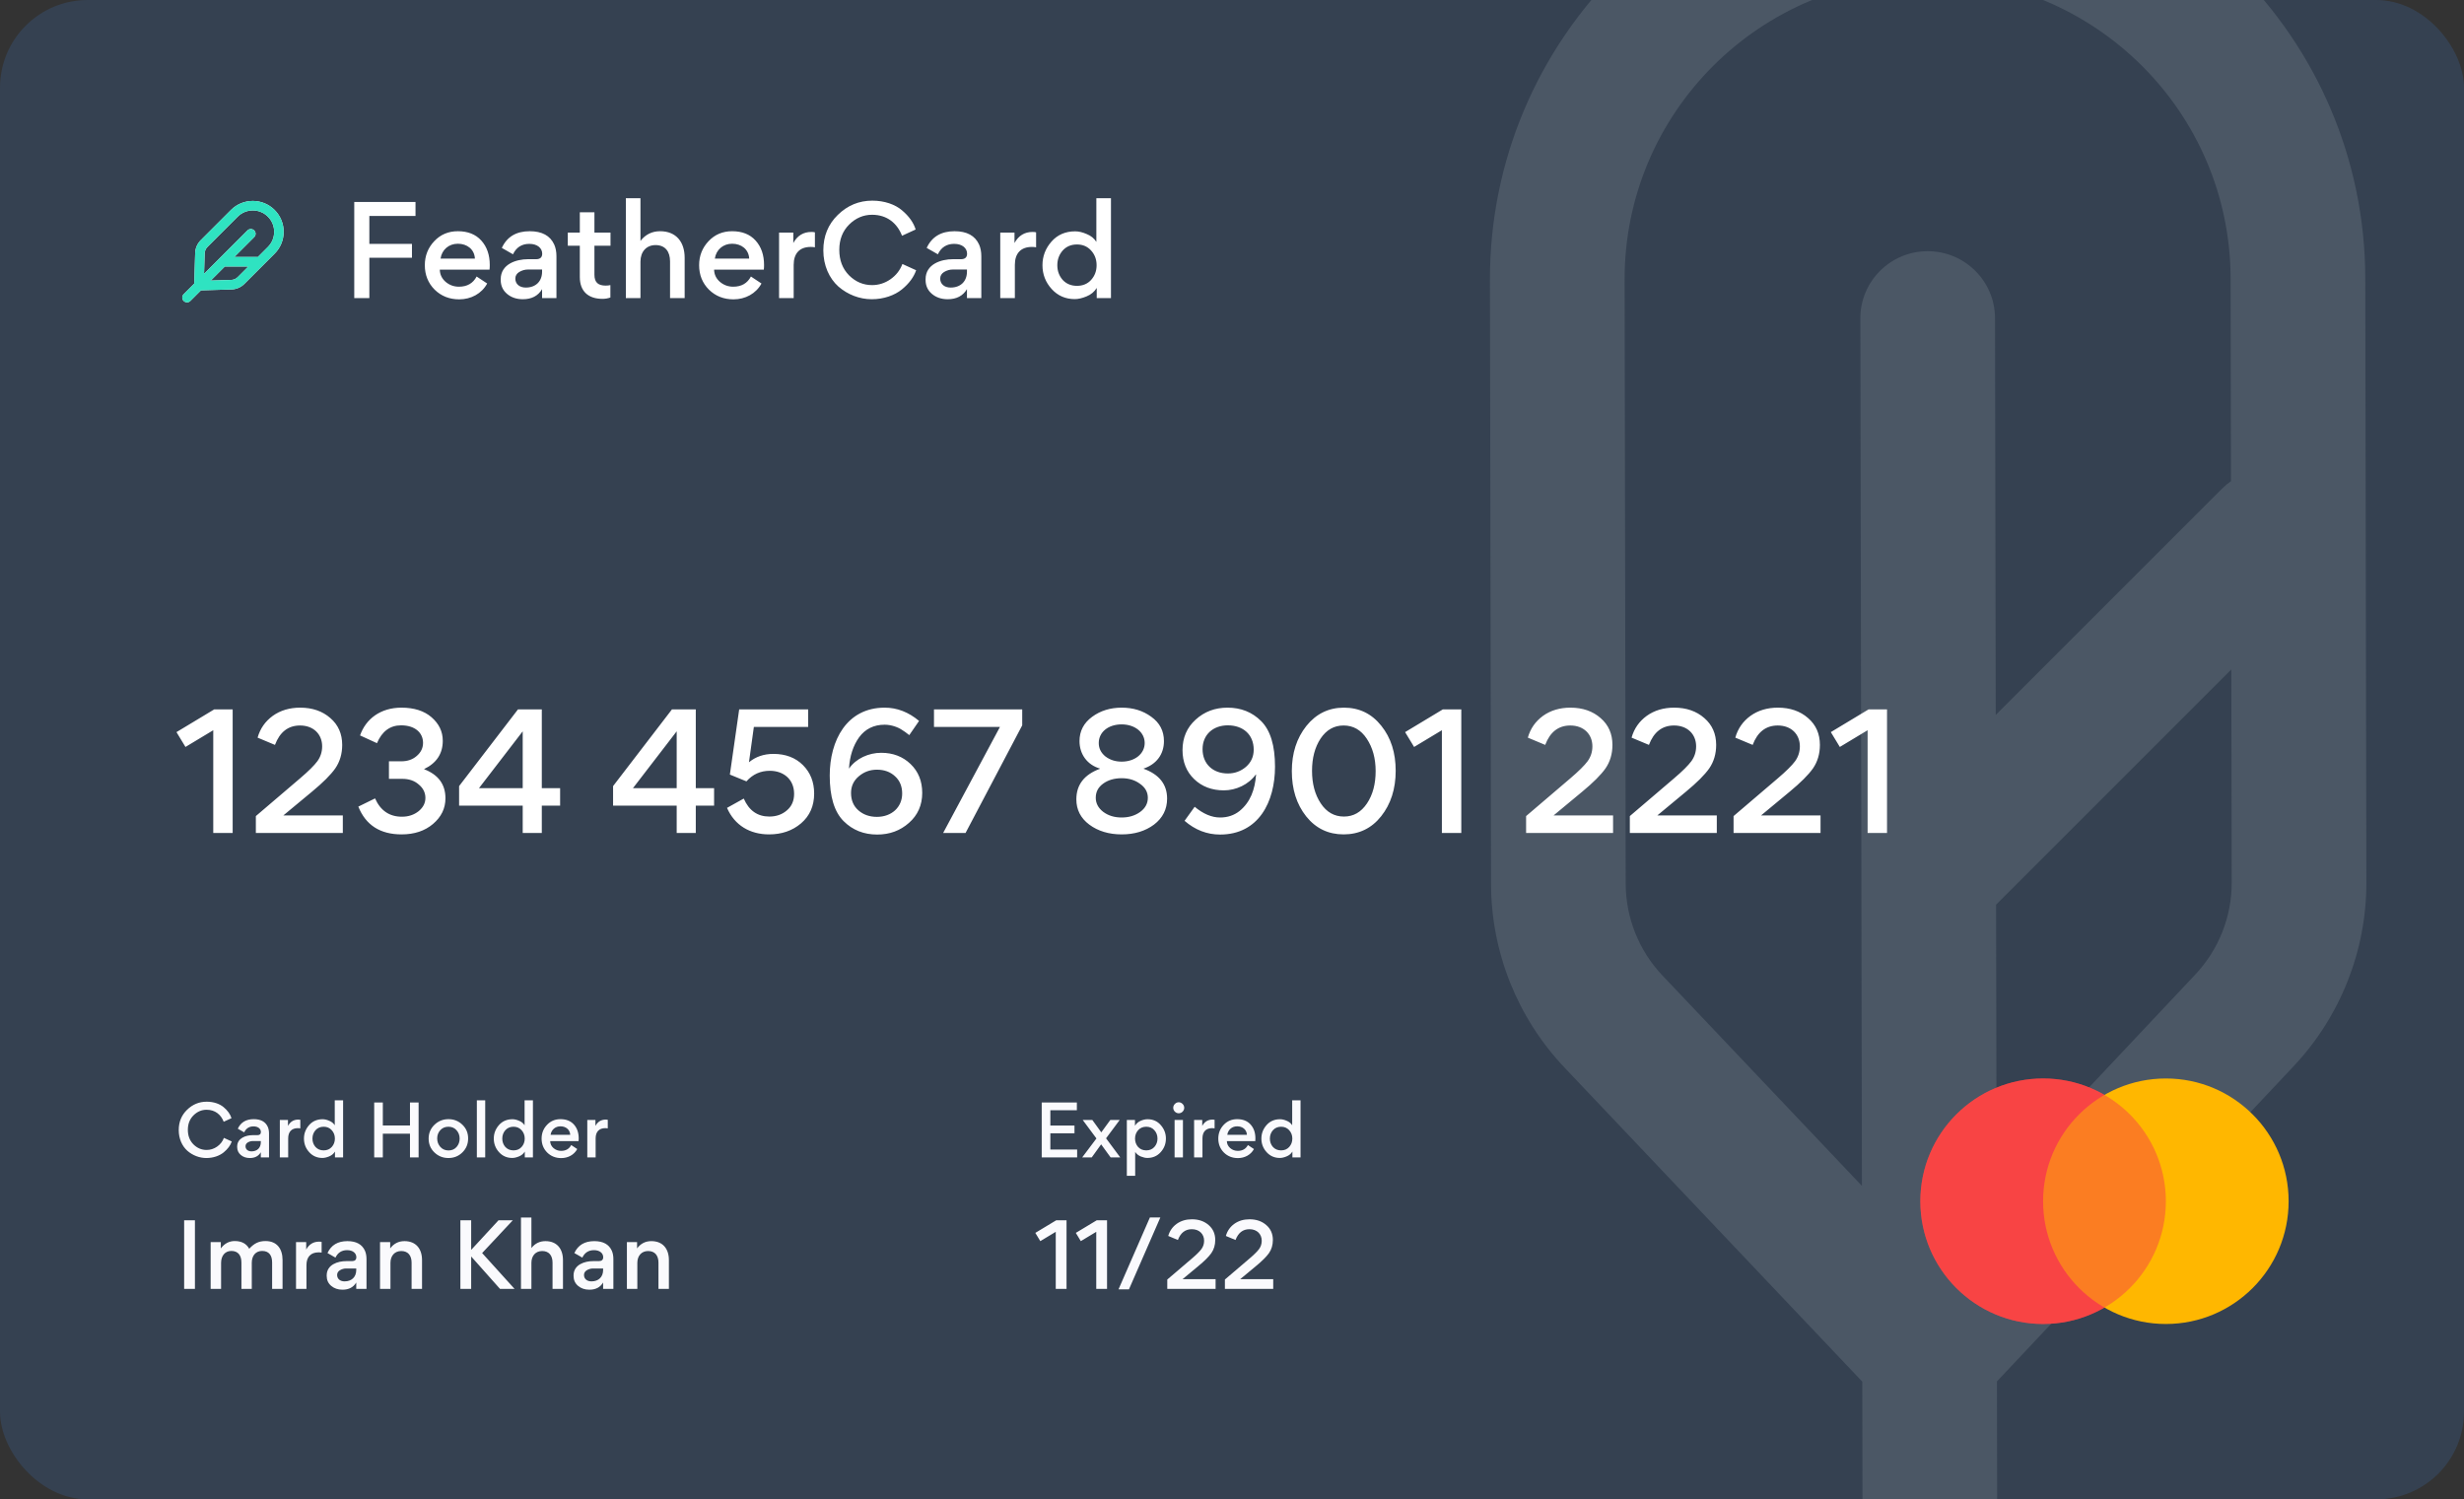 <svg width="281" height="171" viewBox="0 0 281 171" fill="none" xmlns="http://www.w3.org/2000/svg">
<rect x="0" y="0" width="281" height="171" fill="#333333" stroke="none"/>
<g clip-path="url(#clip0_74471_12089)">
<rect width="281" height="171" rx="10" fill="#354151"/>
<g clip-path="url(#clip1_74471_12089)">
<path fill-rule="evenodd" clip-rule="evenodd" d="M212.379 157.576L212.422 181.684C212.43 185.909 215.874 189.329 220.116 189.321C224.356 189.313 227.788 185.881 227.78 181.656L227.736 157.548L261.556 121.617C266.909 115.93 269.881 108.422 269.867 100.626L269.742 31.751C269.692 4.284 247.305 -17.941 219.739 -17.89C192.172 -17.84 169.866 4.466 169.916 31.932L170.041 100.808C170.056 108.604 173.055 116.101 178.429 121.768L212.379 157.576ZM212.338 135.25L189.593 111.26C186.906 108.426 185.406 104.678 185.399 100.78L185.274 31.904C185.239 12.889 200.682 -2.554 219.766 -2.588C238.851 -2.623 254.349 12.763 254.384 31.778L254.426 54.878C254.06 55.133 253.711 55.424 253.385 55.75L227.598 81.537L227.516 36.286C227.508 32.061 224.064 28.641 219.823 28.649C215.582 28.657 212.15 32.089 212.158 36.314L212.338 135.25ZM227.638 103.177L254.465 76.35L254.509 100.654C254.516 104.552 253.03 108.306 250.354 111.149L227.696 135.222L227.638 103.177Z" fill="#4B5765"/>
</g>
<circle cx="233" cy="137" r="14" fill="#F94545"/>
<circle cx="247" cy="137" r="14" fill="#FFB700"/>
<circle opacity="0.5" cx="233" cy="137" r="14" fill="#F94545"/>
<path d="M23.536 132.072C24.328 132.072 25.032 131.816 25.504 131.432C25.976 131.048 26.28 130.624 26.432 130.184L25.536 129.776C25.384 130.184 25.12 130.52 24.752 130.776C24.392 131.024 23.992 131.152 23.56 131.152C22.984 131.152 22.48 130.936 22.056 130.512C21.632 130.08 21.424 129.528 21.424 128.856C21.424 128.176 21.64 127.632 22.064 127.208C22.488 126.784 22.992 126.568 23.56 126.568C24.544 126.568 25.2 127.128 25.512 127.936L26.4 127.528C26.264 127.08 25.96 126.656 25.512 126.28C25.064 125.896 24.368 125.648 23.576 125.648C22.704 125.648 21.96 125.96 21.328 126.576C20.696 127.192 20.384 127.96 20.384 128.888C20.384 129.872 20.768 130.712 21.368 131.248C21.968 131.768 22.736 132.072 23.536 132.072ZM29.752 129.104C29.752 129.344 29.616 129.464 29.352 129.464H28.824C28.072 129.464 27.048 129.776 27.048 130.768V130.816C27.048 131.184 27.184 131.488 27.456 131.72C27.728 131.952 28.072 132.072 28.488 132.072C29.064 132.072 29.48 131.856 29.744 131.416V132H30.68V129.28C30.68 128.984 30.632 128.728 30.536 128.512C30.272 127.928 29.736 127.64 28.936 127.64C28.064 127.64 27.456 128 27.12 128.728L27.848 129.144C28.064 128.688 28.424 128.464 28.912 128.464C29.448 128.464 29.752 128.752 29.752 129.104ZM29.744 130.272C29.744 130.912 29.328 131.312 28.68 131.312C28.272 131.312 28 131.08 28 130.728C28 130.544 28.088 130.4 28.256 130.296C28.432 130.192 28.624 130.136 28.824 130.136H29.744V130.272ZM34.249 127.712C34.193 127.696 34.121 127.688 34.017 127.688C33.497 127.688 33.105 127.928 32.841 128.408V127.728H31.913V132H32.865V129.832C32.865 129.088 33.249 128.664 33.977 128.664C34.081 128.664 34.169 128.672 34.249 128.688V127.712ZM34.664 129.856C34.664 130.448 34.864 130.968 35.264 131.408C35.664 131.848 36.168 132.064 36.768 132.064C36.992 132.064 37.248 132.008 37.536 131.888C37.832 131.768 38.048 131.584 38.2 131.336V132H39.128V125.488H38.176V128.336C38.032 128.104 37.824 127.936 37.544 127.824C37.272 127.704 37.024 127.648 36.792 127.648C36.16 127.648 35.64 127.872 35.248 128.32C34.856 128.768 34.664 129.28 34.664 129.856ZM36.912 128.504C37.288 128.504 37.592 128.632 37.832 128.896C38.072 129.16 38.192 129.48 38.192 129.856C38.192 130.232 38.072 130.552 37.832 130.816C37.6 131.072 37.288 131.2 36.912 131.2C36.536 131.2 36.224 131.072 35.984 130.816C35.752 130.552 35.632 130.232 35.632 129.856C35.632 129.48 35.752 129.16 35.984 128.896C36.224 128.632 36.536 128.504 36.912 128.504ZM42.675 132H43.659V129.296H46.755V132H47.739V125.736H46.755V128.36H43.659V125.736H42.675V132ZM51.147 127.64C50.523 127.64 49.987 127.856 49.547 128.28C49.107 128.704 48.883 129.232 48.883 129.856C48.883 130.48 49.099 131.008 49.539 131.432C49.979 131.856 50.515 132.072 51.139 132.072C51.771 132.072 52.299 131.856 52.731 131.432C53.171 131 53.387 130.472 53.387 129.84C53.387 129.216 53.171 128.696 52.731 128.272C52.291 127.848 51.763 127.64 51.147 127.64ZM50.211 128.896C50.451 128.632 50.763 128.504 51.139 128.504C51.515 128.504 51.827 128.632 52.059 128.896C52.299 129.16 52.419 129.48 52.419 129.856C52.419 130.232 52.299 130.552 52.067 130.816C51.835 131.08 51.523 131.208 51.147 131.208C50.771 131.208 50.459 131.072 50.219 130.808C49.979 130.536 49.859 130.216 49.859 129.84C49.859 129.464 49.979 129.152 50.211 128.896ZM54.382 132H55.334V125.488H54.382V132ZM56.313 129.856C56.313 130.448 56.513 130.968 56.913 131.408C57.313 131.848 57.817 132.064 58.417 132.064C58.641 132.064 58.897 132.008 59.185 131.888C59.481 131.768 59.697 131.584 59.849 131.336V132H60.777V125.488H59.825V128.336C59.681 128.104 59.473 127.936 59.193 127.824C58.921 127.704 58.673 127.648 58.441 127.648C57.809 127.648 57.289 127.872 56.897 128.32C56.505 128.768 56.313 129.28 56.313 129.856ZM58.561 128.504C58.937 128.504 59.241 128.632 59.481 128.896C59.721 129.16 59.841 129.48 59.841 129.856C59.841 130.232 59.721 130.552 59.481 130.816C59.249 131.072 58.937 131.2 58.561 131.2C58.185 131.2 57.873 131.072 57.633 130.816C57.401 130.552 57.281 130.232 57.281 129.856C57.281 129.48 57.401 129.16 57.633 128.896C57.873 128.632 58.185 128.504 58.561 128.504ZM65.982 130.144C65.99 130.072 65.998 129.976 65.998 129.848C65.998 129.184 65.814 128.656 65.446 128.248C65.078 127.84 64.566 127.64 63.918 127.64C63.302 127.64 62.79 127.856 62.382 128.288C61.974 128.72 61.766 129.24 61.766 129.856C61.766 130.488 61.982 131.024 62.406 131.448C62.838 131.872 63.374 132.08 64.006 132.08C64.774 132.08 65.47 131.712 65.83 131.048L65.142 130.592C64.91 131.032 64.526 131.256 63.99 131.256C63.662 131.256 63.374 131.152 63.126 130.944C62.878 130.728 62.75 130.464 62.742 130.144H65.982ZM63.918 128.456C64.526 128.456 64.998 128.824 65.03 129.424H62.79C62.878 128.84 63.334 128.456 63.918 128.456ZM69.312 127.712C69.256 127.696 69.184 127.688 69.08 127.688C68.56 127.688 68.168 127.928 67.904 128.408V127.728H66.976V132H67.928V129.832C67.928 129.088 68.312 128.664 69.04 128.664C69.144 128.664 69.232 128.672 69.312 128.688V127.712Z" fill="#FAFAFD"/>
<path d="M21 147H22.23V139.17H21V147ZM28.713 147V144.02C28.713 143.21 29.163 142.67 29.893 142.67C30.683 142.67 31.033 143.18 31.033 143.99V147H32.223V143.7C32.223 142.42 31.573 141.54 30.283 141.54C29.493 141.54 28.973 141.82 28.423 142.42C28.093 141.83 27.543 141.54 26.773 141.54C26.133 141.54 25.603 141.82 25.183 142.38V141.66H24.023V147H25.213V144.03C25.213 143.22 25.663 142.67 26.383 142.67C27.173 142.67 27.533 143.2 27.533 144V147H28.713ZM36.679 141.64C36.609 141.62 36.519 141.61 36.389 141.61C35.739 141.61 35.249 141.91 34.919 142.51V141.66H33.759V147H34.949V144.29C34.949 143.36 35.429 142.83 36.339 142.83C36.469 142.83 36.579 142.84 36.679 142.86V141.64ZM40.637 143.38C40.637 143.68 40.467 143.83 40.137 143.83H39.477C38.537 143.83 37.257 144.22 37.257 145.46V145.52C37.257 145.98 37.427 146.36 37.767 146.65C38.107 146.94 38.537 147.09 39.057 147.09C39.777 147.09 40.297 146.82 40.627 146.27V147H41.797V143.6C41.797 143.23 41.737 142.91 41.617 142.64C41.287 141.91 40.617 141.55 39.617 141.55C38.527 141.55 37.767 142 37.347 142.91L38.257 143.43C38.527 142.86 38.977 142.58 39.587 142.58C40.257 142.58 40.637 142.94 40.637 143.38ZM40.627 144.84C40.627 145.64 40.107 146.14 39.297 146.14C38.787 146.14 38.447 145.85 38.447 145.41C38.447 145.18 38.557 145 38.767 144.87C38.987 144.74 39.227 144.67 39.477 144.67H40.627V144.84ZM48.129 147V143.71C48.129 142.43 47.439 141.55 46.129 141.55C45.449 141.55 44.909 141.83 44.499 142.38V141.66H43.339V147H44.529V144.03C44.529 143.22 45.009 142.68 45.759 142.68C46.549 142.68 46.939 143.21 46.939 144.01V147H48.129ZM52.504 139.17V147H53.734V143.3L57.024 147H58.684L54.984 142.91L58.484 139.17H56.854L53.734 142.55V139.17H52.504ZM64.203 147V143.71C64.203 142.43 63.513 141.55 62.203 141.55C61.553 141.55 61.013 141.81 60.603 142.34V138.86H59.413V147H60.603V144.03C60.603 143.22 61.083 142.68 61.833 142.68C62.623 142.68 63.013 143.21 63.013 144.01V147H64.203ZM68.791 143.38C68.791 143.68 68.621 143.83 68.291 143.83H67.631C66.691 143.83 65.411 144.22 65.411 145.46V145.52C65.411 145.98 65.581 146.36 65.921 146.65C66.261 146.94 66.691 147.09 67.211 147.09C67.931 147.09 68.451 146.82 68.781 146.27V147H69.951V143.6C69.951 143.23 69.891 142.91 69.771 142.64C69.441 141.91 68.771 141.55 67.771 141.55C66.681 141.55 65.921 142 65.501 142.91L66.411 143.43C66.681 142.86 67.131 142.58 67.741 142.58C68.411 142.58 68.791 142.94 68.791 143.38ZM68.781 144.84C68.781 145.64 68.261 146.14 67.451 146.14C66.941 146.14 66.601 145.85 66.601 145.41C66.601 145.18 66.711 145 66.921 144.87C67.141 144.74 67.381 144.67 67.631 144.67H68.781V144.84ZM76.283 147V143.71C76.283 142.43 75.593 141.55 74.283 141.55C73.603 141.55 73.063 141.83 72.653 142.38V141.66H71.493V147H72.683V144.03C72.683 143.22 73.163 142.68 73.913 142.68C74.703 142.68 75.093 143.21 75.093 144.01V147H76.283Z" fill="#FAFAFD"/>
<path d="M122.808 126.624V125.736H118.8V132H122.84V131.104H119.784V129.256H122.536V128.368H119.784V126.624H122.808ZM123.417 132H124.505L125.577 130.512L126.657 132H127.753L126.137 129.824L127.697 127.728H126.625L125.593 129.144L124.569 127.728H123.473L125.041 129.84L123.417 132ZM132.963 129.848C132.963 129.28 132.771 128.768 132.379 128.32C131.995 127.872 131.491 127.648 130.867 127.648C130.627 127.648 130.371 127.704 130.091 127.824C129.811 127.944 129.595 128.128 129.435 128.392V127.728H128.507V134.104H129.459V131.376C129.611 131.608 129.819 131.776 130.099 131.896C130.379 132.008 130.627 132.064 130.843 132.064C131.459 132.064 131.963 131.848 132.363 131.408C132.763 130.968 132.963 130.448 132.963 129.848ZM129.795 128.896C130.035 128.632 130.347 128.504 130.723 128.504C131.099 128.504 131.411 128.632 131.643 128.896C131.883 129.16 132.003 129.48 132.003 129.856C132.003 130.232 131.883 130.552 131.643 130.816C131.411 131.072 131.099 131.2 130.723 131.2C130.347 131.2 130.035 131.072 129.795 130.816C129.563 130.552 129.443 130.232 129.443 129.856C129.443 129.48 129.563 129.16 129.795 128.896ZM133.985 126.784C134.233 127.032 134.617 127.032 134.865 126.784C135.113 126.536 135.113 126.152 134.865 125.904C134.617 125.648 134.233 125.648 133.985 125.904C133.737 126.152 133.737 126.536 133.985 126.784ZM134.905 127.728H133.953V132H134.905V127.728ZM138.515 127.712C138.459 127.696 138.387 127.688 138.283 127.688C137.763 127.688 137.371 127.928 137.107 128.408V127.728H136.179V132H137.131V129.832C137.131 129.088 137.515 128.664 138.243 128.664C138.347 128.664 138.435 128.672 138.515 128.688V127.712ZM143.154 130.144C143.162 130.072 143.17 129.976 143.17 129.848C143.17 129.184 142.986 128.656 142.618 128.248C142.25 127.84 141.738 127.64 141.09 127.64C140.474 127.64 139.962 127.856 139.554 128.288C139.146 128.72 138.938 129.24 138.938 129.856C138.938 130.488 139.154 131.024 139.578 131.448C140.01 131.872 140.546 132.08 141.178 132.08C141.946 132.08 142.642 131.712 143.002 131.048L142.314 130.592C142.082 131.032 141.698 131.256 141.162 131.256C140.834 131.256 140.546 131.152 140.298 130.944C140.05 130.728 139.922 130.464 139.914 130.144H143.154ZM141.09 128.456C141.698 128.456 142.17 128.824 142.202 129.424H139.962C140.05 128.84 140.506 128.456 141.09 128.456ZM143.852 129.856C143.852 130.448 144.052 130.968 144.452 131.408C144.852 131.848 145.356 132.064 145.956 132.064C146.18 132.064 146.436 132.008 146.724 131.888C147.02 131.768 147.236 131.584 147.388 131.336V132H148.316V125.488H147.364V128.336C147.22 128.104 147.012 127.936 146.732 127.824C146.46 127.704 146.212 127.648 145.98 127.648C145.348 127.648 144.828 127.872 144.436 128.32C144.044 128.768 143.852 129.28 143.852 129.856ZM146.1 128.504C146.476 128.504 146.78 128.632 147.02 128.896C147.26 129.16 147.38 129.48 147.38 129.856C147.38 130.232 147.26 130.552 147.02 130.816C146.788 131.072 146.476 131.2 146.1 131.2C145.724 131.2 145.412 131.072 145.172 130.816C144.94 130.552 144.82 130.232 144.82 129.856C144.82 129.48 144.94 129.16 145.172 128.896C145.412 128.632 145.724 128.504 146.1 128.504Z" fill="#FAFAFD"/>
<path d="M118.07 140.61L118.64 141.55L120.4 140.49V147H121.63V139.17H120.46L118.07 140.61ZM122.689 140.61L123.259 141.55L125.019 140.49V147H126.249V139.17H125.079L122.689 140.61ZM128.748 147.05L132.328 138.85H131.138L127.558 147.05H128.748ZM133.119 147H138.629V145.89H134.859L136.679 144.38C137.369 143.81 137.859 143.32 138.149 142.91C138.439 142.49 138.589 141.99 138.589 141.42C138.589 140.72 138.339 140.15 137.839 139.72C137.339 139.28 136.699 139.06 135.929 139.06C135.259 139.06 134.679 139.23 134.189 139.58C133.709 139.93 133.389 140.39 133.229 140.96L134.329 141.42C134.639 140.6 135.169 140.19 135.919 140.19C136.789 140.19 137.319 140.76 137.319 141.51C137.319 141.86 137.219 142.17 137.019 142.45C136.819 142.72 136.449 143.09 135.919 143.54L133.119 145.93V147ZM139.691 147H145.201V145.89H141.431L143.251 144.38C143.941 143.81 144.431 143.32 144.721 142.91C145.011 142.49 145.161 141.99 145.161 141.42C145.161 140.72 144.911 140.15 144.411 139.72C143.911 139.28 143.271 139.06 142.501 139.06C141.831 139.06 141.251 139.23 140.761 139.58C140.281 139.93 139.961 140.39 139.801 140.96L140.901 141.42C141.211 140.6 141.741 140.19 142.491 140.19C143.361 140.19 143.891 140.76 143.891 141.51C143.891 141.86 143.791 142.17 143.591 142.45C143.391 142.72 143.021 143.09 142.491 143.54L139.691 145.93V147Z" fill="#FAFAFD"/>
<path d="M20.126 83.498L21.152 85.19L24.32 83.282V95H26.534V80.906H24.428L20.126 83.498ZM29.178 95H39.096V93.002H32.31L35.587 90.284C36.828 89.258 37.711 88.376 38.233 87.638C38.755 86.882 39.025 85.982 39.025 84.956C39.025 83.696 38.575 82.67 37.675 81.896C36.775 81.104 35.623 80.708 34.236 80.708C33.031 80.708 31.986 81.014 31.105 81.644C30.241 82.274 29.665 83.102 29.377 84.128L31.357 84.956C31.915 83.48 32.868 82.742 34.218 82.742C35.785 82.742 36.739 83.768 36.739 85.118C36.739 85.748 36.559 86.306 36.199 86.81C35.839 87.296 35.172 87.962 34.218 88.772L29.178 93.074V95ZM50.8 91.04C50.8 89.456 49.99 88.358 48.37 87.728V87.71C49.792 87.026 50.495 85.946 50.495 84.488C50.495 83.426 50.062 82.544 49.217 81.806C48.37 81.068 47.218 80.708 45.779 80.708C43.385 80.708 41.711 82.004 41.062 83.876L42.989 84.758C43.565 83.408 44.483 82.724 45.742 82.724C47.327 82.724 48.245 83.57 48.245 84.722C48.245 85.298 48.011 85.802 47.525 86.216C47.056 86.63 46.462 86.828 45.742 86.828H44.356V88.826H45.868C46.642 88.826 47.273 89.042 47.758 89.474C48.263 89.888 48.514 90.41 48.514 91.004C48.514 91.58 48.263 92.084 47.74 92.516C47.218 92.93 46.589 93.146 45.833 93.146C44.41 93.146 43.385 92.444 42.773 91.058L40.864 91.994C41.711 94.1 43.349 95.162 45.797 95.162C47.255 95.162 48.443 94.766 49.379 93.974C50.333 93.164 50.8 92.192 50.8 91.04ZM59.071 80.906L52.357 89.654V91.886H59.611V95H61.789V91.886H63.877V89.888H61.789V80.906H59.071ZM59.611 83.408V89.888H54.625L59.611 83.408ZM76.631 80.906L69.917 89.654V91.886H77.171V95H79.349V91.886H81.437V89.888H79.349V80.906H76.631ZM77.171 83.408V89.888H72.185L77.171 83.408ZM87.7 95.162C89.14 95.162 90.364 94.748 91.354 93.902C92.344 93.056 92.848 91.922 92.848 90.5C92.848 89.186 92.416 88.106 91.57 87.26C90.724 86.414 89.59 85.982 88.204 85.982C87.106 85.982 86.17 86.306 85.414 86.936L85.972 82.904H92.164V80.906H84.298L83.236 88.34L85.126 89.114C85.846 88.304 86.728 87.908 87.79 87.908C89.356 87.908 90.562 88.88 90.562 90.536C90.562 91.328 90.292 91.958 89.734 92.426C89.194 92.894 88.528 93.128 87.736 93.128C86.386 93.128 85.414 92.444 84.82 91.076L82.912 92.138C83.776 94.136 85.54 95.162 87.7 95.162ZM100.888 82.652C101.68 82.652 102.454 82.958 102.868 83.246C103.084 83.372 103.354 83.57 103.696 83.84L104.812 82.22C103.606 81.212 102.31 80.708 100.888 80.708C96.55 80.708 94.624 84.47 94.624 88.448C94.624 90.86 95.146 92.588 96.208 93.65C97.234 94.676 98.512 95.18 100.042 95.18C101.464 95.18 102.67 94.73 103.66 93.848C104.668 92.966 105.172 91.814 105.172 90.428C105.172 89.078 104.722 87.98 103.84 87.134C102.958 86.288 101.842 85.856 100.492 85.856C99.07 85.856 97.63 86.504 96.838 87.638H96.82C96.91 86.234 97.288 85.046 97.972 84.092C98.674 83.138 99.646 82.652 100.888 82.652ZM100.006 87.782C100.852 87.782 101.536 88.034 102.076 88.538C102.616 89.024 102.886 89.69 102.886 90.5C102.886 92.084 101.662 93.164 100.006 93.164C99.16 93.164 98.458 92.912 97.9 92.426C97.342 91.94 97.054 91.274 97.054 90.446C97.054 89.672 97.342 89.042 97.936 88.538C98.53 88.034 99.214 87.782 100.006 87.782ZM106.514 80.906V82.904H114.038L107.558 95H110.114L116.576 82.724V80.906H106.514ZM127.915 95.162C129.391 95.162 130.615 94.784 131.605 94.046C132.595 93.29 133.099 92.3 133.099 91.076C133.099 89.456 132.199 88.322 130.417 87.674V87.656C131.875 87.17 132.739 86.036 132.739 84.524C132.739 83.354 132.253 82.436 131.299 81.752C130.345 81.05 129.229 80.708 127.915 80.708C126.637 80.708 125.503 81.05 124.549 81.752C123.595 82.454 123.109 83.372 123.109 84.524C123.109 86.036 124.009 87.242 125.449 87.656V87.674C123.649 88.34 122.749 89.492 122.749 91.166C122.749 92.336 123.235 93.308 124.225 94.046C125.215 94.784 126.457 95.162 127.915 95.162ZM125.305 84.74C125.305 83.498 126.385 82.616 127.915 82.616C129.427 82.616 130.543 83.516 130.543 84.74C130.543 85.964 129.427 86.864 127.915 86.864C127.195 86.864 126.583 86.666 126.061 86.27C125.557 85.856 125.305 85.352 125.305 84.74ZM124.963 90.986C124.963 90.32 125.233 89.798 125.791 89.384C126.349 88.97 127.069 88.754 127.915 88.754C128.743 88.754 129.445 88.97 130.021 89.402C130.615 89.816 130.902 90.356 130.902 90.986C130.902 91.634 130.615 92.174 130.021 92.606C129.445 93.02 128.743 93.236 127.915 93.236C127.087 93.236 126.385 93.02 125.809 92.588C125.251 92.156 124.963 91.616 124.963 90.986ZM139.141 93.236C138.187 93.236 137.215 92.822 136.243 92.012L135.091 93.614C136.297 94.658 137.647 95.18 139.141 95.18C143.551 95.18 145.405 91.436 145.405 87.44C145.405 85.028 144.883 83.3 143.821 82.238C142.795 81.212 141.517 80.708 139.987 80.708C138.565 80.708 137.359 81.158 136.351 82.076C135.361 82.976 134.857 84.128 134.857 85.55C134.857 86.9 135.307 88.016 136.189 88.862C137.071 89.708 138.205 90.14 139.573 90.14C140.959 90.14 142.399 89.474 143.209 88.34H143.245C143.119 90.05 142.597 91.49 141.355 92.498C140.743 92.984 140.005 93.236 139.141 93.236ZM140.023 88.214C138.313 88.214 137.143 87.116 137.143 85.442C137.143 83.786 138.349 82.724 140.023 82.724C141.751 82.724 142.975 83.768 142.975 85.496C142.975 86.288 142.687 86.936 142.093 87.458C141.499 87.962 140.815 88.214 140.023 88.214ZM147.323 87.944C147.323 90.014 147.863 91.724 148.961 93.11C150.059 94.478 151.481 95.162 153.227 95.162C154.973 95.162 156.413 94.478 157.511 93.092C158.609 91.706 159.167 89.978 159.167 87.908C159.167 85.856 158.627 84.146 157.529 82.778C156.431 81.392 155.009 80.708 153.263 80.708C151.517 80.708 150.095 81.41 148.979 82.796C147.881 84.182 147.323 85.892 147.323 87.944ZM156.881 87.944C156.881 89.402 156.557 90.644 155.891 91.634C155.225 92.624 154.361 93.128 153.263 93.128C152.165 93.128 151.283 92.624 150.617 91.616C149.951 90.608 149.627 89.366 149.627 87.908C149.627 86.45 149.951 85.226 150.599 84.236C151.265 83.246 152.129 82.742 153.227 82.742C154.325 82.742 155.207 83.246 155.873 84.254C156.539 85.262 156.881 86.486 156.881 87.944ZM160.241 83.498L161.267 85.19L164.435 83.282V95H166.649V80.906H164.543L160.241 83.498ZM174.04 95H183.958V93.002H177.172L180.448 90.284C181.69 89.258 182.572 88.376 183.094 87.638C183.616 86.882 183.886 85.982 183.886 84.956C183.886 83.696 183.436 82.67 182.536 81.896C181.636 81.104 180.484 80.708 179.098 80.708C177.892 80.708 176.848 81.014 175.966 81.644C175.102 82.274 174.526 83.102 174.238 84.128L176.218 84.956C176.776 83.48 177.73 82.742 179.08 82.742C180.646 82.742 181.6 83.768 181.6 85.118C181.6 85.748 181.42 86.306 181.06 86.81C180.7 87.296 180.034 87.962 179.08 88.772L174.04 93.074V95ZM185.87 95H195.788V93.002H189.002L192.278 90.284C193.52 89.258 194.402 88.376 194.924 87.638C195.446 86.882 195.716 85.982 195.716 84.956C195.716 83.696 195.266 82.67 194.366 81.896C193.466 81.104 192.314 80.708 190.928 80.708C189.722 80.708 188.678 81.014 187.796 81.644C186.932 82.274 186.356 83.102 186.068 84.128L188.048 84.956C188.606 83.48 189.56 82.742 190.91 82.742C192.476 82.742 193.43 83.768 193.43 85.118C193.43 85.748 193.25 86.306 192.89 86.81C192.53 87.296 191.864 87.962 190.91 88.772L185.87 93.074V95ZM197.7 95H207.618V93.002H200.832L204.108 90.284C205.35 89.258 206.232 88.376 206.754 87.638C207.276 86.882 207.546 85.982 207.546 84.956C207.546 83.696 207.096 82.67 206.196 81.896C205.296 81.104 204.144 80.708 202.758 80.708C201.552 80.708 200.508 81.014 199.626 81.644C198.762 82.274 198.186 83.102 197.898 84.128L199.878 84.956C200.436 83.48 201.39 82.742 202.74 82.742C204.306 82.742 205.26 83.768 205.26 85.118C205.26 85.748 205.08 86.306 204.72 86.81C204.36 87.296 203.694 87.962 202.74 88.772L197.7 93.074V95ZM208.792 83.498L209.818 85.19L212.986 83.282V95H215.2V80.906H213.094L208.792 83.498Z" fill="white"/>
<path fill-rule="evenodd" clip-rule="evenodd" d="M22.153 32.349L20.946 33.555C20.734 33.767 20.734 34.11 20.946 34.321C21.157 34.533 21.5 34.533 21.712 34.321L22.919 33.114L26.404 33.009C26.956 32.992 27.481 32.766 27.871 32.375L31.319 28.927C32.694 27.552 32.694 25.323 31.319 23.948C29.944 22.573 27.715 22.573 26.34 23.948L22.892 27.396C22.502 27.787 22.275 28.311 22.258 28.863L22.153 32.349ZM23.27 31.231L23.341 28.895C23.349 28.62 23.463 28.357 23.658 28.162L27.106 24.714C28.058 23.762 29.601 23.762 30.553 24.714C31.505 25.666 31.505 27.209 30.553 28.161L29.396 29.318C29.366 29.312 29.334 29.309 29.301 29.309H26.724L28.989 27.044C29.201 26.832 29.201 26.49 28.989 26.278C28.778 26.067 28.435 26.067 28.223 26.278L23.27 31.231ZM25.64 30.393H28.322L27.105 31.609C26.91 31.805 26.648 31.918 26.372 31.926L24.036 31.997L25.64 30.393Z" fill="white"/>
<path fill-rule="evenodd" clip-rule="evenodd" d="M22.153 32.349L20.946 33.555C20.734 33.767 20.734 34.11 20.946 34.321C21.157 34.533 21.5 34.533 21.712 34.321L22.919 33.114L26.404 33.009C26.956 32.992 27.481 32.766 27.871 32.375L31.319 28.927C32.694 27.552 32.694 25.323 31.319 23.948C29.944 22.573 27.715 22.573 26.34 23.948L22.892 27.396C22.502 27.787 22.275 28.311 22.258 28.863L22.153 32.349ZM23.27 31.231L23.341 28.895C23.349 28.62 23.463 28.357 23.658 28.162L27.106 24.714C28.058 23.762 29.601 23.762 30.553 24.714C31.505 25.666 31.505 27.209 30.553 28.161L29.396 29.318C29.366 29.312 29.334 29.309 29.301 29.309H26.724L28.989 27.044C29.201 26.832 29.201 26.49 28.989 26.278C28.778 26.067 28.435 26.067 28.223 26.278L23.27 31.231ZM25.64 30.393H28.322L27.105 31.609C26.91 31.805 26.648 31.918 26.372 31.926L24.036 31.997L25.64 30.393Z" fill="#2FE3C1"/>
<path d="M46.98 29.394V27.812H42.122V24.634H47.386V23.038H40.4V34H42.122V29.394H46.98ZM55.826 30.752C55.84 30.626 55.854 30.458 55.854 30.234C55.854 29.072 55.532 28.148 54.888 27.434C54.244 26.72 53.348 26.37 52.214 26.37C51.136 26.37 50.24 26.748 49.526 27.504C48.812 28.26 48.448 29.17 48.448 30.248C48.448 31.354 48.826 32.292 49.568 33.034C50.324 33.776 51.262 34.14 52.368 34.14C53.712 34.14 54.93 33.496 55.56 32.334L54.356 31.536C53.95 32.306 53.278 32.698 52.34 32.698C51.766 32.698 51.262 32.516 50.828 32.152C50.394 31.774 50.17 31.312 50.156 30.752H55.826ZM52.214 27.798C53.278 27.798 54.104 28.442 54.16 29.492H50.24C50.394 28.47 51.192 27.798 52.214 27.798ZM61.835 28.932C61.835 29.352 61.597 29.562 61.135 29.562H60.211C58.895 29.562 57.103 30.108 57.103 31.844V31.928C57.103 32.572 57.341 33.104 57.817 33.51C58.293 33.916 58.895 34.126 59.623 34.126C60.631 34.126 61.359 33.748 61.821 32.978V34H63.459V29.24C63.459 28.722 63.375 28.274 63.207 27.896C62.745 26.874 61.807 26.37 60.407 26.37C58.881 26.37 57.817 27 57.229 28.274L58.503 29.002C58.881 28.204 59.511 27.812 60.365 27.812C61.303 27.812 61.835 28.316 61.835 28.932ZM61.821 30.976C61.821 32.096 61.093 32.796 59.959 32.796C59.245 32.796 58.769 32.39 58.769 31.774C58.769 31.452 58.923 31.2 59.217 31.018C59.525 30.836 59.861 30.738 60.211 30.738H61.821V30.976ZM69.624 28.022V26.524H67.79V24.214H66.124V26.524H64.752V28.022H66.124V31.592C66.124 33.216 67.076 34.084 68.714 34.084C69.036 34.084 69.344 34.028 69.61 33.93V32.516C69.428 32.558 69.246 32.572 69.078 32.572C68.224 32.572 67.79 32.222 67.79 31.326V28.022H69.624ZM78.08 34V29.394C78.08 27.602 77.114 26.37 75.28 26.37C74.37 26.37 73.614 26.734 73.04 27.476V22.604H71.374V34H73.04V29.842C73.04 28.708 73.712 27.952 74.762 27.952C75.868 27.952 76.414 28.694 76.414 29.814V34H78.08ZM87.107 30.752C87.121 30.626 87.135 30.458 87.135 30.234C87.135 29.072 86.813 28.148 86.169 27.434C85.525 26.72 84.629 26.37 83.495 26.37C82.417 26.37 81.521 26.748 80.807 27.504C80.093 28.26 79.729 29.17 79.729 30.248C79.729 31.354 80.107 32.292 80.849 33.034C81.605 33.776 82.543 34.14 83.649 34.14C84.993 34.14 86.211 33.496 86.841 32.334L85.637 31.536C85.231 32.306 84.559 32.698 83.621 32.698C83.047 32.698 82.543 32.516 82.109 32.152C81.675 31.774 81.451 31.312 81.437 30.752H87.107ZM83.495 27.798C84.559 27.798 85.385 28.442 85.441 29.492H81.521C81.675 28.47 82.473 27.798 83.495 27.798ZM92.935 26.496C92.837 26.468 92.711 26.454 92.529 26.454C91.619 26.454 90.933 26.874 90.471 27.714V26.524H88.847V34H90.513V30.206C90.513 28.904 91.185 28.162 92.459 28.162C92.641 28.162 92.795 28.176 92.935 28.204V26.496ZM99.411 34.126C100.797 34.126 102.029 33.678 102.855 33.006C103.681 32.334 104.213 31.592 104.479 30.822L102.911 30.108C102.645 30.822 102.183 31.41 101.539 31.858C100.909 32.292 100.209 32.516 99.453 32.516C98.445 32.516 97.563 32.138 96.821 31.396C96.079 30.64 95.715 29.674 95.715 28.498C95.715 27.308 96.093 26.356 96.835 25.614C97.577 24.872 98.459 24.494 99.453 24.494C101.175 24.494 102.323 25.474 102.869 26.888L104.423 26.174C104.185 25.39 103.653 24.648 102.869 23.99C102.085 23.318 100.867 22.884 99.481 22.884C97.955 22.884 96.653 23.43 95.547 24.508C94.441 25.586 93.895 26.93 93.895 28.554C93.895 30.276 94.567 31.746 95.617 32.684C96.667 33.594 98.011 34.126 99.411 34.126ZM110.288 28.932C110.288 29.352 110.05 29.562 109.588 29.562H108.664C107.348 29.562 105.556 30.108 105.556 31.844V31.928C105.556 32.572 105.794 33.104 106.27 33.51C106.746 33.916 107.348 34.126 108.076 34.126C109.084 34.126 109.812 33.748 110.274 32.978V34H111.912V29.24C111.912 28.722 111.828 28.274 111.66 27.896C111.198 26.874 110.26 26.37 108.86 26.37C107.334 26.37 106.27 27 105.682 28.274L106.956 29.002C107.334 28.204 107.964 27.812 108.818 27.812C109.756 27.812 110.288 28.316 110.288 28.932ZM110.274 30.976C110.274 32.096 109.546 32.796 108.412 32.796C107.698 32.796 107.222 32.39 107.222 31.774C107.222 31.452 107.376 31.2 107.67 31.018C107.978 30.836 108.314 30.738 108.664 30.738H110.274V30.976ZM118.159 26.496C118.061 26.468 117.935 26.454 117.753 26.454C116.843 26.454 116.157 26.874 115.695 27.714V26.524H114.071V34H115.737V30.206C115.737 28.904 116.409 28.162 117.683 28.162C117.865 28.162 118.019 28.176 118.159 28.204V26.496ZM118.885 30.248C118.885 31.284 119.235 32.194 119.935 32.964C120.635 33.734 121.517 34.112 122.567 34.112C122.959 34.112 123.407 34.014 123.911 33.804C124.429 33.594 124.807 33.272 125.073 32.838V34H126.697V22.604H125.031V27.588C124.779 27.182 124.415 26.888 123.925 26.692C123.449 26.482 123.015 26.384 122.609 26.384C121.503 26.384 120.593 26.776 119.907 27.56C119.221 28.344 118.885 29.24 118.885 30.248ZM122.819 27.882C123.477 27.882 124.009 28.106 124.429 28.568C124.849 29.03 125.059 29.59 125.059 30.248C125.059 30.906 124.849 31.466 124.429 31.928C124.023 32.376 123.477 32.6 122.819 32.6C122.161 32.6 121.615 32.376 121.195 31.928C120.789 31.466 120.579 30.906 120.579 30.248C120.579 29.59 120.789 29.03 121.195 28.568C121.615 28.106 122.161 27.882 122.819 27.882Z" fill="white"/>
</g>
<defs>
<clipPath id="clip0_74471_12089">
<rect width="281" height="171" rx="10" fill="white"/>
</clipPath>
<clipPath id="clip1_74471_12089">
<rect width="241" height="226" fill="white" transform="translate(99 -36)"/>
</clipPath>
</defs>
</svg>
